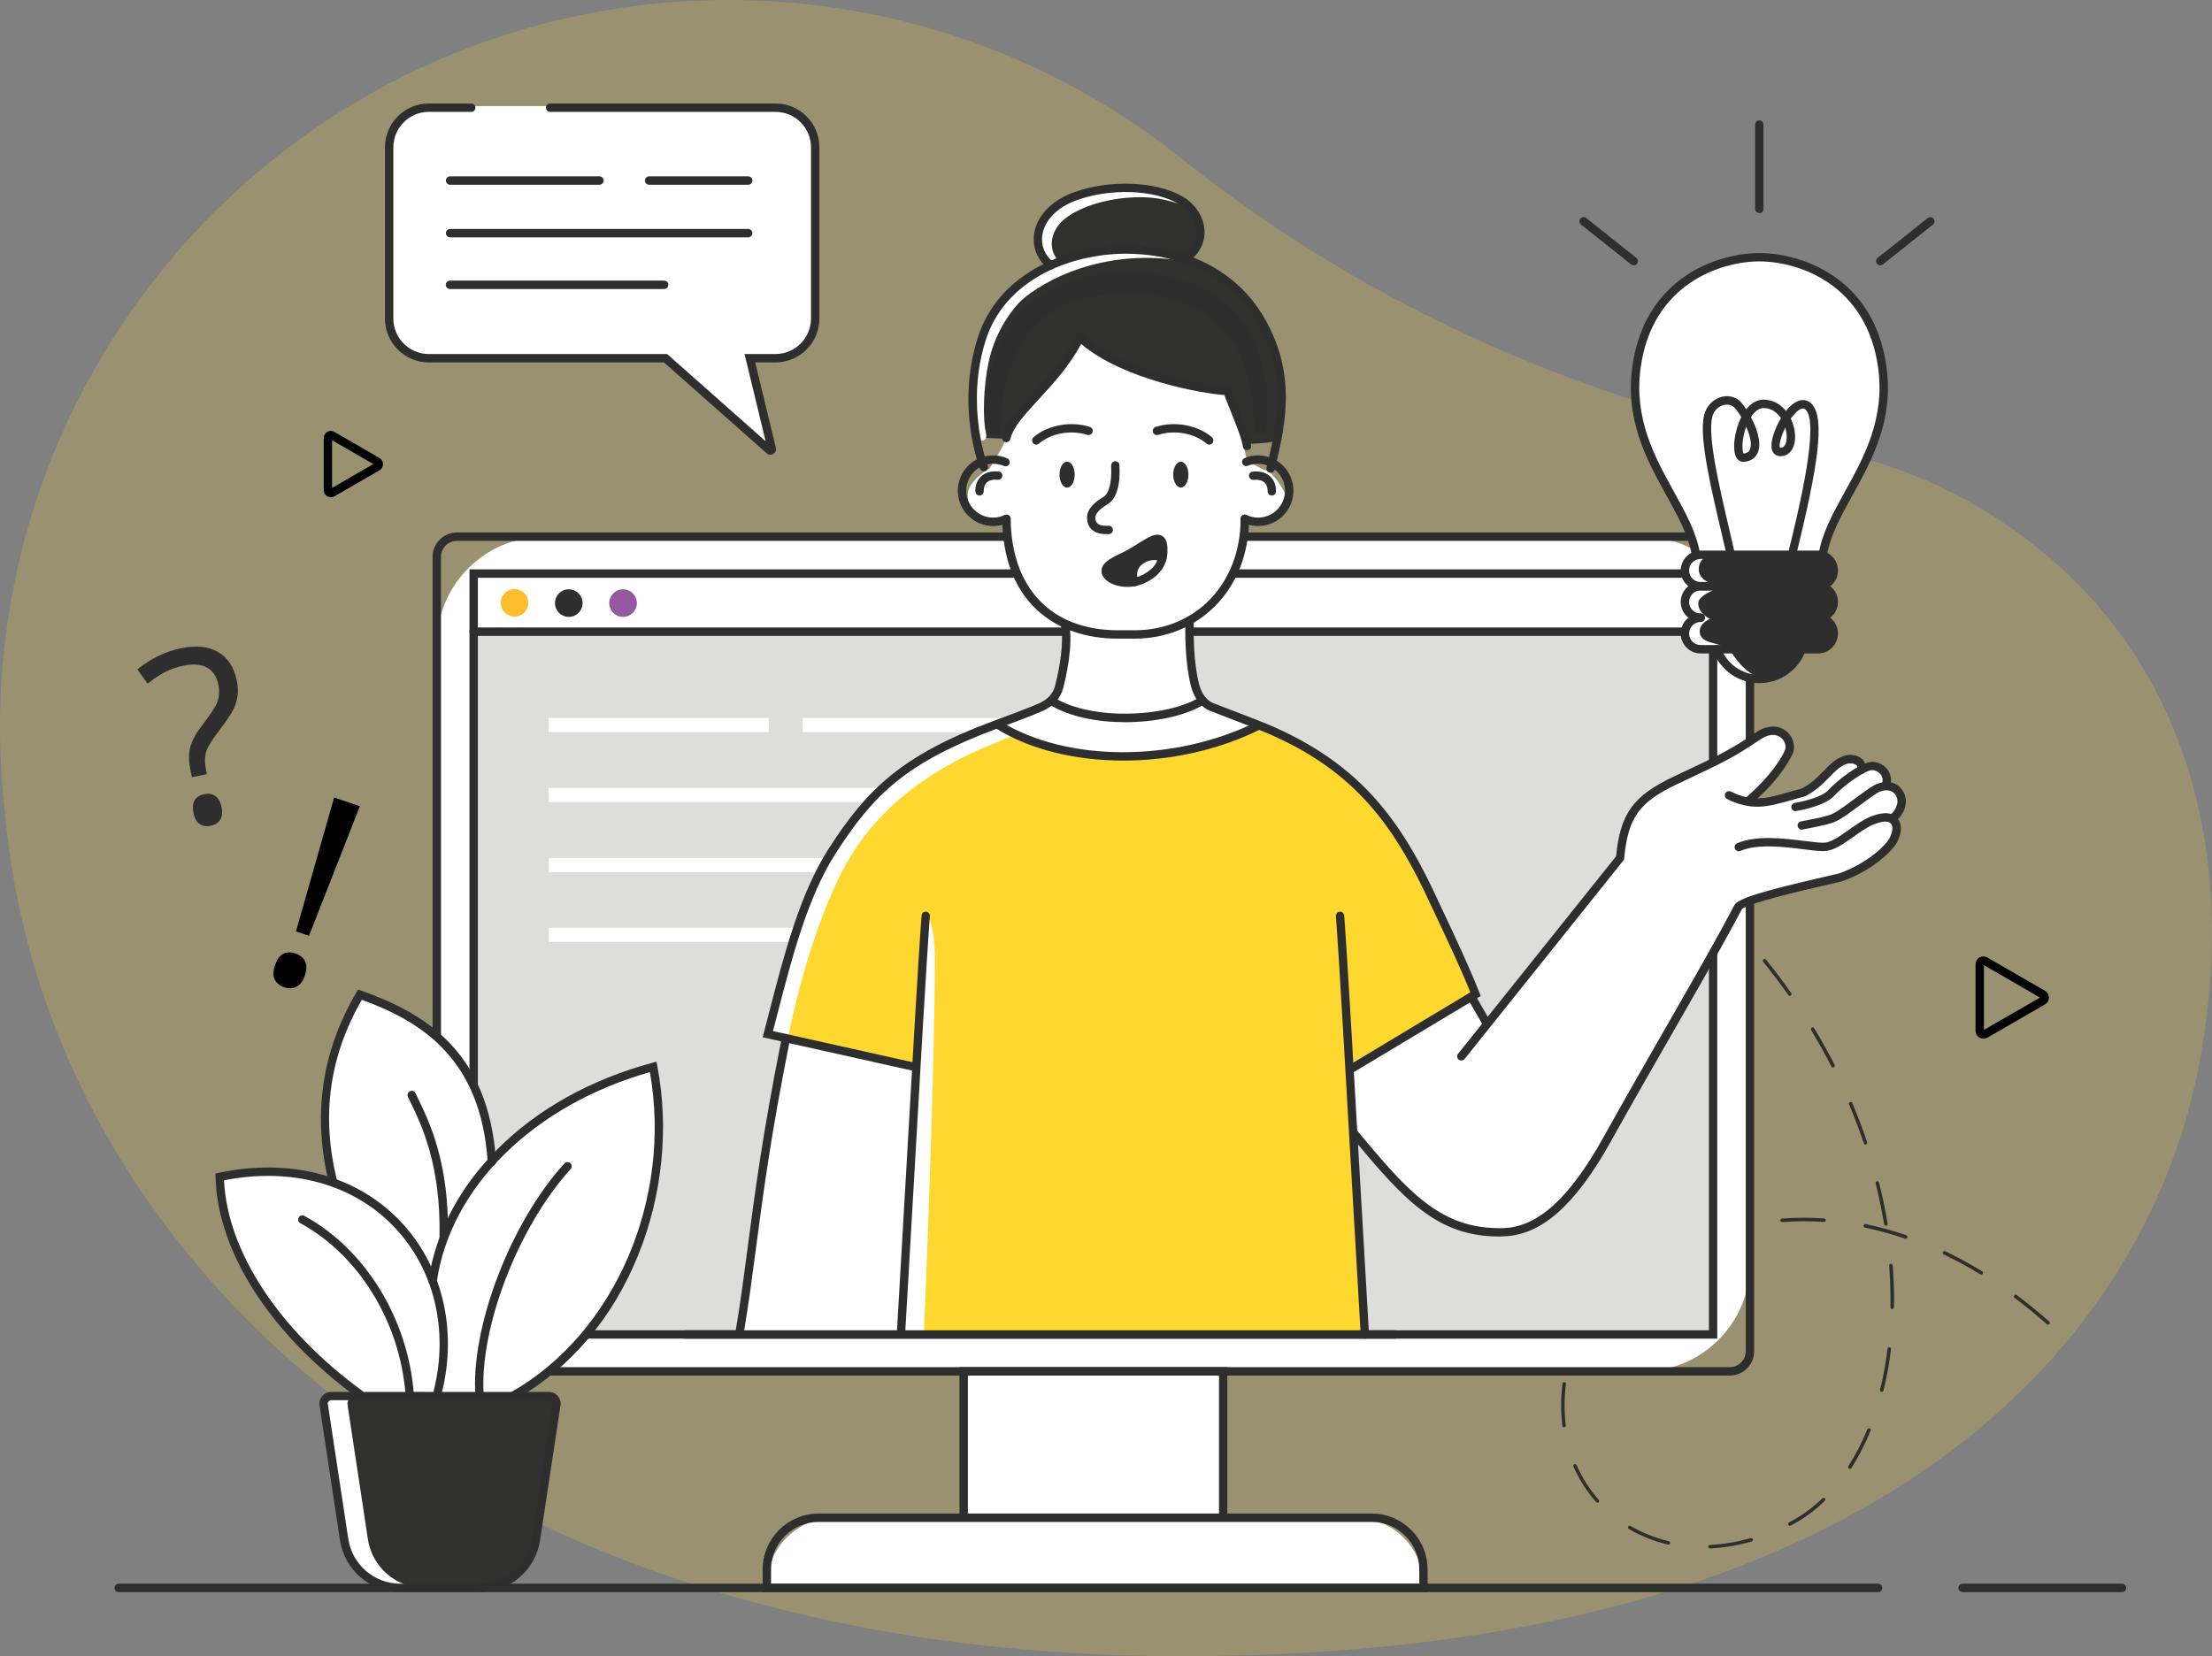 <?xml version="1.0" encoding="utf-8"?>
<!-- Generator: Adobe Illustrator 25.2.0, SVG Export Plug-In . SVG Version: 6.00 Build 0)  -->
<svg version="1.1" id="Layer_1" xmlns="http://www.w3.org/2000/svg" xmlns:xlink="http://www.w3.org/1999/xlink" x="0px" y="0px"
	 viewBox="0 0 253.06 189.51" style="enable-background:new 0 0 253.06 189.51;" xml:space="preserve">
<rect x="0" y="0" width="253.06" height="189.51" fill="#808080" stroke="none"/>
<style type="text/css">
	.st0{opacity:0.2;}
	.st1{fill:#FED82E;}
	.st2{fill:#2E2E2E;}
	.st3{fill:#FFFFFF;}
	.st4{fill:#DDDDDC;}
	.st5{fill:#30302F;}
	.st6{fill:#C0C6D5;}
	.st7{fill:#FCBD2F;}
	.st8{fill:#9559A2;}
	.st9{fill:#010101;}
</style>
<g id="Scene_4_00000109740239645786904550000009141359121306086057_">
	<g class="st0">
		<path class="st1" d="M232.48,62.19c-7.21-5.62-15.37-9.19-23.77-10.79c-26.78-5.11-52.13-16.15-73.42-33.17
			c-0.26-0.21-0.52-0.41-0.78-0.62C98.24-10.67,45.9-4.2,17.62,32.07C3.54,50.11-1.93,72.13,0.59,93.19
			c4.6,50.89,52.87,96.32,134.56,96.32s110.31-37.34,116.27-66.88C256.03,99.83,251.27,76.84,232.48,62.19z"/>
	</g>
	<g>
		<path class="st2" d="M195.63,177.18c-0.11,0-0.2-0.08-0.2-0.19c0-0.11,0.08-0.2,0.19-0.21c1.54-0.07,3.11-0.33,4.66-0.78
			c0.1-0.03,0.22,0.03,0.25,0.14c0.03,0.11-0.03,0.22-0.14,0.25C198.81,176.84,197.21,177.11,195.63,177.18
			C195.63,177.18,195.63,177.18,195.63,177.18z M190.88,176.75c-0.02,0-0.03,0-0.05-0.01c-1.6-0.38-3.1-0.98-4.49-1.79
			c-0.1-0.06-0.13-0.18-0.07-0.27c0.06-0.1,0.18-0.13,0.27-0.07c1.35,0.79,2.82,1.38,4.37,1.74c0.11,0.03,0.17,0.13,0.15,0.24
			C191.05,176.68,190.97,176.75,190.88,176.75z M204.77,174.59c-0.07,0-0.14-0.04-0.18-0.11c-0.05-0.1-0.01-0.22,0.08-0.27
			c0.1-0.05,0.19-0.1,0.29-0.15c1.25-0.68,2.44-1.56,3.53-2.61c0.08-0.08,0.21-0.07,0.28,0c0.08,0.08,0.07,0.21,0,0.28
			c-1.11,1.08-2.33,1.98-3.61,2.67c-0.1,0.05-0.2,0.11-0.29,0.16C204.83,174.58,204.8,174.59,204.77,174.59z M182.76,171.95
			c-0.06,0-0.11-0.02-0.15-0.07c-1.07-1.21-1.94-2.58-2.6-4.07c-0.04-0.1,0-0.22,0.1-0.26c0.1-0.04,0.22,0,0.26,0.1
			c0.64,1.46,1.49,2.79,2.53,3.97c0.07,0.08,0.07,0.21-0.02,0.28C182.86,171.94,182.81,171.95,182.76,171.95z M211.63,168.08
			c-0.04,0-0.07-0.01-0.11-0.03c-0.09-0.06-0.12-0.18-0.06-0.28c0.82-1.28,1.55-2.7,2.17-4.22c0.04-0.1,0.16-0.15,0.26-0.11
			c0.1,0.04,0.15,0.16,0.11,0.26c-0.63,1.55-1.37,2.99-2.2,4.29C211.76,168.04,211.7,168.08,211.63,168.08z M178.94,163.33
			c-0.1,0-0.19-0.07-0.2-0.18c-0.09-0.75-0.14-1.52-0.14-2.3c0-0.83,0.05-1.68,0.16-2.53c0.01-0.11,0.11-0.19,0.22-0.17
			c0.11,0.01,0.19,0.11,0.17,0.22c-0.11,0.83-0.16,1.67-0.16,2.48c0,0.76,0.05,1.51,0.14,2.25c0.01,0.11-0.06,0.21-0.17,0.22
			C178.96,163.33,178.95,163.33,178.94,163.33z M215.29,159.27c-0.02,0-0.03,0-0.05-0.01c-0.11-0.03-0.17-0.14-0.15-0.24
			c0.37-1.5,0.66-3.07,0.85-4.68c0.01-0.11,0.11-0.19,0.22-0.18c0.11,0.01,0.19,0.11,0.18,0.22c-0.2,1.63-0.49,3.22-0.86,4.73
			C215.46,159.21,215.38,159.27,215.29,159.27z M180.2,153.95c-0.03,0-0.06-0.01-0.09-0.02c-0.1-0.05-0.14-0.17-0.1-0.27
			c0.63-1.35,1.53-2.71,2.66-4.03c0.07-0.08,0.2-0.09,0.28-0.02c0.08,0.07,0.09,0.2,0.02,0.28c-1.11,1.3-1.98,2.62-2.6,3.94
			C180.34,153.91,180.27,153.95,180.2,153.95z M234.31,151.58c-0.05,0-0.09-0.02-0.13-0.05c-1.21-1.07-2.46-2.09-3.7-3.02
			c-0.09-0.07-0.11-0.19-0.04-0.28c0.07-0.09,0.19-0.11,0.28-0.04c1.25,0.94,2.5,1.96,3.72,3.04c0.08,0.07,0.09,0.2,0.02,0.28
			C234.42,151.55,234.37,151.58,234.31,151.58z M216.47,149.79C216.47,149.79,216.47,149.79,216.47,149.79c-0.11,0-0.2-0.09-0.2-0.2
			c0-0.27,0.01-0.54,0.01-0.81c0-1.3-0.05-2.63-0.15-3.95c-0.01-0.11,0.07-0.21,0.18-0.22c0.11-0.01,0.21,0.07,0.22,0.18
			c0.1,1.34,0.16,2.68,0.16,3.98c0,0.27,0,0.55-0.01,0.82C216.67,149.7,216.58,149.79,216.47,149.79z M186.28,146.65
			c-0.06,0-0.12-0.03-0.16-0.08c-0.07-0.09-0.06-0.21,0.03-0.28c1.23-0.98,2.57-1.89,3.99-2.7c0.1-0.05,0.22-0.02,0.27,0.08
			c0.05,0.1,0.02,0.22-0.08,0.27c-1.4,0.79-2.73,1.69-3.94,2.66C186.36,146.64,186.32,146.65,186.28,146.65z M226.65,145.85
			c-0.04,0-0.07-0.01-0.1-0.03c-1.38-0.85-2.78-1.61-4.18-2.28c-0.1-0.05-0.14-0.17-0.09-0.27c0.05-0.1,0.17-0.14,0.27-0.09
			c1.41,0.68,2.83,1.45,4.22,2.3c0.09,0.06,0.12,0.18,0.07,0.28C226.78,145.82,226.71,145.85,226.65,145.85z M194.57,141.94
			c-0.08,0-0.16-0.05-0.19-0.13c-0.04-0.1,0.01-0.22,0.12-0.26c1.49-0.57,3.04-1.04,4.61-1.39c0.11-0.02,0.22,0.04,0.24,0.15
			c0.02,0.11-0.04,0.22-0.15,0.24c-1.55,0.35-3.08,0.81-4.55,1.37C194.62,141.93,194.59,141.94,194.57,141.94z M218.02,141.74
			c-0.02,0-0.04,0-0.07-0.01c-1.52-0.52-3.06-0.94-4.59-1.26c-0.11-0.02-0.18-0.13-0.16-0.24c0.02-0.11,0.13-0.18,0.24-0.16
			c1.55,0.32,3.11,0.75,4.64,1.27c0.1,0.04,0.16,0.15,0.12,0.26C218.18,141.69,218.1,141.74,218.02,141.74z M215.75,140.25
			c-0.1,0-0.18-0.07-0.2-0.17c-0.26-1.55-0.58-3.12-0.97-4.67c-0.03-0.11,0.04-0.22,0.15-0.24c0.11-0.03,0.22,0.04,0.24,0.15
			c0.39,1.56,0.72,3.14,0.98,4.7c0.02,0.11-0.06,0.21-0.17,0.23C215.77,140.25,215.76,140.25,215.75,140.25z M203.88,139.85
			c-0.1,0-0.19-0.08-0.2-0.19c-0.01-0.11,0.07-0.21,0.19-0.22c1.59-0.12,3.21-0.13,4.81-0.02c0.11,0.01,0.19,0.1,0.19,0.21
			c-0.01,0.11-0.1,0.2-0.21,0.19c-1.58-0.11-3.18-0.1-4.76,0.02C203.89,139.85,203.89,139.85,203.88,139.85z M213.42,130.97
			c-0.08,0-0.16-0.05-0.19-0.14c-0.5-1.49-1.07-3-1.69-4.46c-0.04-0.1,0-0.22,0.11-0.26c0.1-0.04,0.22,0,0.26,0.11
			c0.62,1.48,1.2,2.99,1.7,4.49c0.04,0.11-0.02,0.22-0.13,0.25C213.46,130.97,213.44,130.97,213.42,130.97z M209.7,122.15
			c-0.07,0-0.14-0.04-0.18-0.11c-0.72-1.4-1.5-2.81-2.32-4.17c-0.06-0.09-0.03-0.22,0.07-0.28c0.09-0.06,0.22-0.03,0.28,0.07
			c0.83,1.37,1.61,2.78,2.34,4.19c0.05,0.1,0.01,0.22-0.09,0.27C209.77,122.14,209.73,122.15,209.7,122.15z M204.76,113.96
			c-0.06,0-0.13-0.03-0.16-0.09c-0.91-1.29-1.88-2.57-2.88-3.81c-0.07-0.09-0.06-0.21,0.03-0.28c0.09-0.07,0.21-0.06,0.28,0.03
			c1.01,1.24,1.98,2.53,2.89,3.83c0.06,0.09,0.04,0.22-0.05,0.28C204.84,113.95,204.8,113.96,204.76,113.96z M198.74,106.53
			c-0.05,0-0.11-0.02-0.15-0.06c-1.07-1.16-2.2-2.3-3.35-3.4c-0.08-0.08-0.08-0.2-0.01-0.28c0.08-0.08,0.2-0.08,0.28-0.01
			c1.16,1.1,2.29,2.25,3.37,3.42c0.08,0.08,0.07,0.21-0.01,0.28C198.83,106.51,198.79,106.53,198.74,106.53z M191.8,99.93
			c-0.05,0-0.09-0.02-0.13-0.05c-1.21-1.01-2.47-2.01-3.75-2.96c-0.09-0.07-0.11-0.19-0.04-0.28c0.07-0.09,0.19-0.11,0.28-0.04
			c1.29,0.96,2.55,1.96,3.77,2.97c0.08,0.07,0.1,0.2,0.02,0.28C191.92,99.91,191.86,99.93,191.8,99.93z M184.12,94.22
			c-0.04,0-0.08-0.01-0.11-0.03c-1.31-0.86-2.68-1.71-4.06-2.51c-0.1-0.06-0.13-0.18-0.07-0.27c0.06-0.1,0.18-0.13,0.27-0.07
			c1.39,0.81,2.76,1.65,4.08,2.52c0.09,0.06,0.12,0.19,0.06,0.28C184.25,94.19,184.19,94.22,184.12,94.22z M175.85,89.41
			c-0.03,0-0.06-0.01-0.09-0.02c-1.4-0.72-2.84-1.42-4.3-2.07c-0.1-0.05-0.15-0.16-0.1-0.27c0.05-0.1,0.16-0.15,0.27-0.1
			c1.46,0.66,2.92,1.36,4.32,2.08c0.1,0.05,0.14,0.17,0.09,0.27C176,89.37,175.93,89.41,175.85,89.41z"/>
	</g>
	<g>
		<path class="st3" d="M187.91,156.92H62.27c-6.79,0-12.29-5.5-12.29-12.29V73.71c0-6.79,5.5-12.29,12.29-12.29h125.64
			c6.79,0,12.29,5.5,12.29,12.29v70.92C200.2,151.41,194.7,156.92,187.91,156.92z"/>
	</g>
	<g>
		
			<rect x="81.55" y="38.27" transform="matrix(-1.836970e-16 1 -1 -1.836970e-16 234.256 -15.924)" class="st4" width="87.07" height="141.79"/>
	</g>
	<g>
		<rect x="54.19" y="65.63" class="st3" width="143.22" height="6.97"/>
	</g>
	<g>
		<path class="st2" d="M197.9,157.4H52.27c-1.53,0-2.78-1.25-2.78-2.78V63.71c0-1.53,1.25-2.78,2.78-2.78H197.9
			c1.53,0,2.78,1.25,2.78,2.78v90.91C200.68,156.15,199.44,157.4,197.9,157.4z M52.27,61.89c-1,0-1.82,0.82-1.82,1.82v90.91
			c0,1,0.82,1.82,1.82,1.82H197.9c1,0,1.82-0.82,1.82-1.82V63.71c0-1-0.82-1.82-1.82-1.82H52.27z"/>
	</g>
	<g>
		<g>
			<rect x="62.75" y="82.16" class="st3" width="25.2" height="1.62"/>
		</g>
		<g>
			<rect x="91.83" y="82.16" class="st3" width="27.26" height="1.62"/>
		</g>
	</g>
	<g>
		<path class="st2" d="M196.47,153.18H53.71V65.15h142.75V153.18z M54.67,152.22h140.84V66.11H54.67V152.22z"/>
	</g>
	<g>
		<rect x="62.75" y="90.17" class="st3" width="56.34" height="1.62"/>
	</g>
	<g>
		<rect x="62.75" y="98.17" class="st3" width="56.34" height="1.62"/>
	</g>
	<g>
		<rect x="62.75" y="106.16" class="st3" width="56.34" height="1.62"/>
	</g>
	<g>
		<rect x="110.25" y="156.92" class="st3" width="29.68" height="20.97"/>
	</g>
	<g>
		<path class="st2" d="M140.41,178.36h-30.64v-21.92h30.64V178.36z M110.73,177.41h28.73V157.4h-28.73V177.41z"/>
	</g>
	<g>
		<path class="st3" d="M155.09,173.67H95.48c-4.28,0-7.75,3.47-7.75,7.75v0.28h75.11v-0.28
			C162.84,177.14,159.37,173.67,155.09,173.67z"/>
	</g>
	<g>
		<path class="st2" d="M163.32,182.18H87.25v-2.59c0-3.53,2.87-6.4,6.4-6.4h63.27c3.53,0,6.4,2.87,6.4,6.4V182.18z M88.21,181.22
			h74.16v-1.63c0-3-2.44-5.44-5.44-5.44H93.65c-3,0-5.44,2.44-5.44,5.44V181.22z"/>
	</g>
	<g>
		<path class="st3" d="M58.78,159.67c12.93-7.38,18.62-23.68,15.95-37.6c-14.51,3.93-24.23,14.02-26.18,28.27v9.04l8.63,0.36
			L58.78,159.67z"/>
	</g>
	<g>
		<path class="st3" d="M50.08,159.23c3.65-14.62-5.87-27.23-25.06-24.5c1.03,11.07,7.74,18.65,16.14,24.79L50.08,159.23z"/>
	</g>
	<g>
		<path class="st3" d="M39.59,140c-4.32-11.99-1.2-20.7,1.58-26.19c14.41,5.13,14.66,12.53,15.5,25.69l-7.46,8.07L39.59,140z"/>
	</g>
	<g>
		<path class="st3" d="M168.71,114.26l-1.77,0.61l-12.53,7.58l0.71,7.46c0,0,4.84,5.56,6.81,7.37c1.97,1.81,3.78,3.25,6.9,3.48
			c3.13,0.23,4.61,0.35,6.05-0.41c1.43-0.76,3.9-2.68,4.8-3.78s3.81-5.9,3.81-5.9l13.39-23.25l2.15-3.81c0,0,5.26-1.95,7.48-2.28
			c2.22-0.32,5.63-1.8,7.04-2.39c1.41-0.6,1.9-1.01,2.58-2.15c0.68-1.13,0.98-1.84,0.86-2.22c-0.13-0.38-0.16-1.2-0.16-1.2
			s0.66-1.34,0.7-2.07c0.04-0.73-0.67-1.35-0.93-1.46c-0.26-0.11-0.58-0.51-0.58-0.51s-0.56-1.66-1.61-1.69
			c-1.05-0.04-1.49-0.13-1.49-0.13s-0.84-0.75-1.75-0.45c-0.91,0.31-2.11,1.43-2.67,1.96c-0.56,0.52-2.06,1.58-2.06,1.58
			s-3.16,1.22-4.44,1.16c-1.28-0.06-1.58-0.44-1.58-0.44s3.68-3.47,3.83-4.1c0.15-0.64,0.76-1.56,0.28-2.39
			c-0.48-0.83-0.15-1.4-1.53-1.22c-1.38,0.19-2.77,1.25-3.66,1.79c-0.88,0.53-6.1,3.12-7.46,3.8c-1.37,0.68-3.68,2.05-4.3,2.82
			c-0.62,0.76-1.75,3.06-1.92,4.04c-0.17,0.98-0.3,2.11-0.3,2.11l-14.97,18.87l-0.5-0.34L168.71,114.26z"/>
	</g>
	<g>
		<path class="st5" d="M112.16,50.08c0.02-0.11-0.86-1.78-0.86-3.48c-0.01-1.7-0.25-3.28,0.38-6.2c0.63-2.93,2.34-5.29,3.7-6.72
			c1.35-1.43,3.1-2.83,4.56-3.55c-1.32-1.61-1.55-4.24-0.34-5.62c1.2-1.38,3.9-2.68,7.37-3c3.47-0.32,5.34,0.31,7.98,1.34
			c2.64,1.03,2.65,3.04,2.38,4.08c-0.28,1.04-1.12,2.58-1.12,2.58s3.87,1.93,5.89,4.26c2.02,2.33,4,6.26,4.35,8.04
			c0.34,1.78,0.54,7.45-0.54,8.6C144.8,51.55,112.16,50.08,112.16,50.08z"/>
	</g>
	<g>
		<path class="st3" d="M90.16,119.09l14.33,3.36l-1.74,30.15l-17.95-0.36c0,0,4.07-27.99,4.07-28.03
			C88.88,124.17,90.16,119.09,90.16,119.09z"/>
	</g>
	<g>
		<path class="st3" d="M112.79,49.51c-0.37-1.54-0.31-5.19,0.32-8.11c0.63-2.93,2.13-5.34,3.48-6.77c1.35-1.43,8.39-6.51,18.92-4.76
			c-4.88-2.15-11.21-0.83-14.48-0.09c-1.05-1.23-0.84-2.82,0.05-4c1.12-1.48,4.16-2.8,7.63-3.13c3.13-0.29,4.96,0.2,7.22,1.05
			c-0.28-0.19-0.61-0.36-1-0.51c-2.64-1.03-4.51-1.66-7.98-1.34c-3.47,0.32-6.17,1.63-7.37,3c-1.2,1.38-0.98,4.02,0.34,5.62
			c-1.46,0.72-3.21,2.12-4.56,3.55c-1.35,1.43-3.06,3.79-3.7,6.72c-0.63,2.93-0.38,4.5-0.38,6.2c0.01,1.7,0.89,3.38,0.86,3.48
			C112.16,50.43,113.04,50.55,112.79,49.51z"/>
	</g>
	<g>
		<path class="st1" d="M120.64,80.4c0,0-1,0.3-2.3,0.82c-1.31,0.52-6.45,2.58-8.67,3.54c-2.22,0.95-6.28,3.18-7.96,4.75
			c-1.67,1.57-6.15,7.62-7.5,9.55c-1.35,1.93-3.81,9.74-3.81,9.74l-2.56,9.53l16.84,3.55l-1.36,30.63l52.21,0.19l0.43-0.47
			l-1.38-30.62l14.13-7.8c0,0-5.63-13.05-7.16-15.58c-1.53-2.52-6.07-9.09-11.15-11.9c-5.08-2.81-12.35-5.54-12.35-5.54l-0.91-0.4
			c0,0-4.31,1.78-7.04,1.95c-2.72,0.17-4.04-0.4-5.56-0.6C123.03,81.55,120.64,80.4,120.64,80.4z"/>
	</g>
	<g>
		<g>
			<path class="st3" d="M96.09,100.22c2.08-4.19,6.04-9.94,15.72-14.34c2.2-1,10.1-4.12,10.82-4.42c-1.32-0.41-2.68-1.06-2.68-1.06
				s-1,0.3-2.3,0.82c-1.31,0.52-6.45,2.58-8.67,3.54c-2.22,0.95-6.28,3.18-7.96,4.75c-1.67,1.57-5.36,7.44-6.71,9.37
				c-1.35,1.93-4.01,10.29-4.01,10.29l-2,9.41l1.82,0.38C90.12,118.96,92.03,108.4,96.09,100.22z"/>
		</g>
	</g>
	<g>
		<path class="st2" d="M195.99,72.76H54.19c-0.26,0-0.48-0.21-0.48-0.48c0-0.26,0.21-0.48,0.48-0.48h141.79
			c0.26,0,0.48,0.21,0.48,0.48C196.47,72.55,196.25,72.76,195.99,72.76z"/>
	</g>
	<g>
		<path class="st2" d="M200.7,63.44h-5.41c0,0-1.41,0-1.97,0.53c-0.56,0.53-0.55,1.79-0.28,2.26c0.27,0.47,0.57,1.02,0.57,1.02
			s-0.67,1.06-0.75,1.96c-0.07,0.9,0.73,1.62,0.73,1.62s-0.52,0.99-0.66,1.95c-0.14,0.96-0.03,1.42,1.26,1.46
			c1.29,0.04,2.36,0.34,2.36,0.34s1.59,2.79,3.67,3c2.08,0.21,2.82-0.08,3.47-0.49c0.64-0.4,1.4-0.79,1.88-1.71
			c0.48-0.92,0.77-1.24,0.77-1.24s1.09,0.04,2.19-0.2c1.1-0.24,1.42-1.4,1.21-1.9c-0.21-0.5,0.01-1.06-0.84-1.5
			c0.75-1.23,0.53-2.36,0.36-2.62c-0.17-0.26-0.57-0.85-0.57-0.85s1.08-0.87,0.85-1.8s-0.1-1.87-2.08-1.83
			C205.47,63.47,200.7,63.44,200.7,63.44z"/>
	</g>
	<g>
		<path class="st3" d="M106.27,105.04l-2.95,47.48l2.37,0.19c0,0,1.26-29.38,1.26-43.13C106.94,106.26,106.27,105.04,106.27,105.04z
			"/>
	</g>
	<g>
		<g>
			<path class="st3" d="M201.72,77.58c-2.08-0.21-3.67-3-3.67-3s-0.59-0.64-2.09-1c-1.26-0.3-1.51-0.8-1.51-1.35
				c0.01-0.97,1.19-1.41,1.19-1.41s-1.41-0.59-1.35-1.86c0.04-0.91,2.46-1.72,2.46-1.72s-1.8-0.6-2.25-1.43
				c-0.26-0.48-0.24-1.33,0.32-1.85c0.56-0.53,1.97-0.53,1.97-0.53h-1.61c0,0-1.41,0-1.97,0.53c-0.56,0.53-0.55,1.79-0.28,2.26
				c0.27,0.47,0.57,1.02,0.57,1.02s-0.67,1.06-0.75,1.96c-0.07,0.9,0.73,1.62,0.73,1.62s-0.52,0.99-0.66,1.95
				c-0.14,0.96-0.03,1.42,1.26,1.46c1.29,0.04,2.36,0.34,2.36,0.34s1.59,2.79,3.67,3c0.84,0.08,1.46,0.08,1.95,0.03
				C201.96,77.61,201.84,77.6,201.72,77.58z"/>
		</g>
	</g>
	<g>
		<path class="st2" d="M214.87,182.18H13.58c-0.26,0-0.48-0.21-0.48-0.48c0-0.26,0.21-0.48,0.48-0.48h201.28
			c0.26,0,0.48,0.21,0.48,0.48C215.34,181.96,215.13,182.18,214.87,182.18z"/>
	</g>
	<g>
		<g>
			<path class="st2" d="M21.96,88.94l-0.15-0.72c-0.22-1.04-0.24-1.93-0.06-2.67c0.18-0.74,0.62-1.57,1.34-2.5
				c0.99-1.28,1.59-2.2,1.8-2.79c0.21-0.58,0.23-1.24,0.08-1.96c-0.19-0.91-0.63-1.55-1.31-1.92c-0.68-0.37-1.57-0.44-2.67-0.21
				c-0.7,0.15-1.37,0.37-2,0.68c-0.63,0.3-1.33,0.76-2.1,1.38l-1.17-1.63c1.5-1.23,3.16-2.04,4.99-2.42c1.7-0.36,3.1-0.22,4.22,0.42
				c1.12,0.64,1.83,1.72,2.15,3.23c0.14,0.65,0.17,1.24,0.1,1.77c-0.07,0.53-0.23,1.05-0.47,1.56c-0.25,0.51-0.83,1.37-1.74,2.58
				c-0.74,0.95-1.2,1.71-1.38,2.28c-0.18,0.57-0.19,1.27-0.01,2.12l0.09,0.44L21.96,88.94z M22.14,93.03
				c-0.25-1.21,0.15-1.92,1.22-2.15c0.52-0.11,0.94-0.04,1.29,0.22c0.34,0.25,0.58,0.67,0.7,1.26c0.12,0.57,0.07,1.04-0.15,1.41
				c-0.22,0.38-0.58,0.62-1.09,0.72c-0.46,0.1-0.87,0.04-1.23-0.18C22.52,94.1,22.27,93.67,22.14,93.03z"/>
		</g>
	</g>
	<g>
		<path class="st2" d="M201.03,92.31c-1.04,0-2.14-0.24-3.43-0.87c-0.24-0.12-0.34-0.4-0.22-0.64c0.12-0.24,0.4-0.34,0.64-0.22
			c2.53,1.24,4.15,0.77,6.61,0.06c0.48-0.14,0.97-0.28,1.52-0.42c1.1-0.58,1.8-1.31,2.48-2c0.68-0.7,1.33-1.37,2.25-1.7
			c0.66-0.24,1.6-0.21,2.21,0.39c0.28,0.27,0.41,0.77,0.33,1.25c-0.04,0.26-0.29,0.44-0.55,0.39c-0.26-0.04-0.44-0.29-0.39-0.55
			c0.04-0.21-0.03-0.37-0.05-0.4c-0.29-0.28-0.85-0.3-1.22-0.17c-0.72,0.26-1.26,0.82-1.89,1.46c-0.71,0.73-1.51,1.55-2.77,2.21
			l-0.05,0.03l-0.05,0.01c-0.55,0.14-1.06,0.29-1.55,0.43C203.49,91.96,202.29,92.31,201.03,92.31z"/>
	</g>
	<g>
		<path class="st2" d="M206.13,94.94c-0.22,0-0.42-0.16-0.47-0.39c-0.05-0.26,0.12-0.51,0.38-0.56l0.51-0.1
			c1.21-0.23,2.58-0.5,3.15-0.79c0.63-0.32,1.61-1.05,2.56-1.75c1-0.74,1.86-1.38,2.38-1.61c0.98-0.44,2.36-0.39,3.06,0.77
			c0.74,1.21,0.16,2.59-0.69,3.35c-0.2,0.18-0.5,0.16-0.68-0.04c-0.18-0.2-0.16-0.5,0.04-0.68c0.47-0.42,1-1.34,0.51-2.14
			c-0.46-0.76-1.38-0.61-1.85-0.4c-0.43,0.19-1.33,0.86-2.21,1.51c-0.98,0.73-1.99,1.48-2.69,1.83c-0.69,0.35-2.01,0.61-3.41,0.88
			l-0.51,0.1C206.19,94.94,206.16,94.94,206.13,94.94z"/>
	</g>
	<g>
		<path class="st2" d="M205.41,92.82c-0.23,0-0.44-0.17-0.47-0.4c-0.04-0.26,0.14-0.51,0.4-0.55c0.81-0.13,3.07-0.63,3.81-1.45
			c0.91-1.01,3.87-3.39,5.19-3.24c0.71,0.08,1.32,0.44,1.68,1c0.33,0.52,0.41,1.17,0.21,1.77c-0.08,0.25-0.36,0.39-0.61,0.3
			c-0.25-0.08-0.38-0.36-0.3-0.61c0.11-0.33,0.07-0.67-0.11-0.95c-0.2-0.31-0.56-0.52-0.98-0.57c-0.71-0.08-3.29,1.73-4.38,2.93
			c-1.1,1.21-4.04,1.7-4.37,1.75C205.46,92.82,205.43,92.82,205.41,92.82z"/>
	</g>
	<g>
		<g>
			<path class="st3" d="M86.28,12.32h2.45c2.51,0,4.54,2.03,4.54,4.54v19.59c0,2.51-2.03,4.54-4.54,4.54h-2.94l2.62,10.87
				L76.14,40.99H49.06c-2.51,0-4.54-2.03-4.54-4.54V16.86c0-2.51,2.03-4.54,4.54-4.54h28.2H86.28z"/>
		</g>
		<g>
			<path class="st6" d="M86.28,12.32h2.45c2.51,0,4.54,2.03,4.54,4.54v19.59c0,2.51-2.03,4.54-4.54,4.54h-2.94l2.62,10.87
				L76.14,40.99H49.06c-2.51,0-4.54-2.03-4.54-4.54V16.86c0-2.51,2.03-4.54,4.54-4.54h28.2H86.28z"/>
		</g>
		<g>
			<path class="st3" d="M86.28,12.32h2.45c2.51,0,4.54,2.03,4.54,4.54v19.59c0,2.51-2.03,4.54-4.54,4.54h-2.94l2.5,10.36
				c0.04,0.15-0.15,0.27-0.27,0.16L76.14,40.99H49.06c-2.51,0-4.54-2.03-4.54-4.54V16.86c0-2.51,2.03-4.54,4.54-4.54h28.2H86.28z"/>
		</g>
		<g>
			<g>
				<path class="st3" d="M47.02,38.44V18.85c0-2.51,2.03-4.54,4.54-4.54H54h9.02h28.2c0.36,0,0.7,0.05,1.03,0.13
					c-0.78-1.37-2.24-2.3-3.92-2.3h-28.2h-9.02h-2.45c-2.51,0-4.14,2.09-4.14,4.59l-0.4,19.54c0,2.15,1.5,3.94,3.51,4.41
					C47.26,40.02,47.02,39.26,47.02,38.44z"/>
			</g>
		</g>
		<g>
			<path class="st2" d="M88.13,52.03c-0.15,0-0.3-0.05-0.42-0.16l-11.75-10.4h-26.9c-2.77,0-5.02-2.25-5.02-5.02V16.86
				c0-2.77,2.25-5.02,5.02-5.02h4.85c0.26,0,0.48,0.21,0.48,0.48c0,0.26-0.21,0.48-0.48,0.48h-4.85c-2.24,0-4.06,1.82-4.06,4.06
				v19.59c0,2.24,1.82,4.06,4.06,4.06h27.26l11.27,9.98l-2.41-9.98h3.54c2.24,0,4.06-1.82,4.06-4.06V16.86
				c0-2.24-1.82-4.06-4.06-4.06H62.93c-0.26,0-0.48-0.21-0.48-0.48c0-0.26,0.21-0.48,0.48-0.48h25.79c2.77,0,5.02,2.25,5.02,5.02
				v19.59c0,2.77-2.25,5.02-5.02,5.02H86.4l2.36,9.77c0.07,0.27-0.05,0.56-0.29,0.7C88.36,52,88.24,52.03,88.13,52.03z"/>
		</g>
		<g>
			<path class="st2" d="M85.6,21.14H74.26c-0.26,0-0.48-0.21-0.48-0.48c0-0.26,0.21-0.48,0.48-0.48H85.6c0.26,0,0.48,0.21,0.48,0.48
				C86.08,20.92,85.86,21.14,85.6,21.14z"/>
		</g>
		<g>
			<path class="st2" d="M68.57,21.14H51.49c-0.26,0-0.48-0.21-0.48-0.48c0-0.26,0.21-0.48,0.48-0.48h17.09
				c0.26,0,0.48,0.21,0.48,0.48C69.05,20.92,68.84,21.14,68.57,21.14z"/>
		</g>
		<g>
			<path class="st2" d="M75.98,33.07h-24.5c-0.26,0-0.48-0.21-0.48-0.48c0-0.26,0.21-0.48,0.48-0.48h24.5
				c0.26,0,0.48,0.21,0.48,0.48C76.46,32.86,76.25,33.07,75.98,33.07z"/>
		</g>
		<g>
			<path class="st2" d="M85.6,27.16H51.49c-0.26,0-0.48-0.21-0.48-0.48c0-0.26,0.21-0.48,0.48-0.48H85.6c0.26,0,0.48,0.21,0.48,0.48
				C86.08,26.95,85.86,27.16,85.6,27.16z"/>
		</g>
	</g>
	<g>
		<path class="st3" d="M121.7,71.19c0,0-0.09,7.33-1.51,9.14c-1.42,1.81-5.29,2.26-5.29,2.26l-0.26,0.54c0,0,4.67,3.02,8.65,3.1
			c3.98,0.08,8.47,0.32,11.19-0.28c2.72-0.59,7.45-1.93,7.57-1.93s1.21-1.34,1.21-1.34s-5.56-2.46-5.99-2.74
			c-0.43-0.28-0.86-5.65-0.86-5.65l-0.39-3.4c0,0,3.43-1.64,5.51-7.19c0.61-1.63,1.09-4.5,1.09-4.5s2.32,1.23,3.21,0
			c0.9-1.23,1.88-1.39,1.19-2.74c-0.69-1.35-1.64-2.48-2.08-2.58c-0.44-0.1-2.28-1.16-2.28-1.16s-0.97-4.49-2.41-8.29
			c-3.66,0-13.73-2.77-16.7-5.85c-1.47,4.47-6.32,6.61-7.44,9.45c-1.12,2.84-2.87,5.54-2.87,5.54s-2.48,1.4-2.52,3.01
			c-0.04,1.61,0.28,2.2,1.7,2.9c1.42,0.7,2.51,0.01,2.51,0.01s1.35,6.17,2.26,7.51c0.91,1.34,2.58,2.54,2.83,2.78
			C120.25,70.02,121.7,71.19,121.7,71.19z"/>
	</g>
	<g>
		<path class="st2" d="M171.52,141.49c-7.13,0-10.96-4.22-17.02-11.57c-0.17-0.2-0.14-0.51,0.06-0.67c0.2-0.17,0.51-0.14,0.67,0.07
			c6,7.27,9.73,11.38,16.71,11.21c3.95-0.1,7.59-3.38,11.47-10.34c2.67-4.8,5.17-9.14,7.37-12.98c2.95-5.14,5.5-9.57,7.63-13.63
			c0.4-0.75,3.04-1.58,10.49-3.29c0.65-0.15,1.18-0.27,1.5-0.35c3.47-1.24,5.47-3.41,5.77-4.03c0.57-1.16,0.24-1.55,0.14-1.68
			c-0.34-0.4-1.23-0.18-1.92,0.09c-0.69,0.26-1.51,0.84-2.29,1.39c-1.14,0.81-2.22,1.57-3.21,1.66c-0.57,0.06-1.44-0.05-2.55-0.19
			c-2.23-0.28-5.27-0.66-7.23,0.19c-0.24,0.11-0.52-0.01-0.63-0.25c-0.1-0.24,0.01-0.52,0.25-0.63c2.2-0.95,5.4-0.55,7.73-0.26
			c1.01,0.13,1.88,0.23,2.34,0.19c0.74-0.07,1.76-0.79,2.75-1.49c0.84-0.59,1.7-1.2,2.51-1.51c0.53-0.2,2.16-0.82,3,0.2
			c0.55,0.67,0.55,1.56-0.01,2.71c-0.42,0.86-2.6,3.19-6.33,4.52l-0.05,0.01c-0.33,0.08-0.87,0.2-1.54,0.36
			c-2.28,0.52-9.2,2.11-9.86,2.82c-2.14,4.06-4.69,8.5-7.64,13.64c-2.2,3.83-4.69,8.17-7.36,12.96
			c-4.06,7.28-7.96,10.72-12.28,10.83C171.82,141.48,171.67,141.49,171.52,141.49z M199.25,104.06L199.25,104.06L199.25,104.06z"/>
	</g>
	<g>
		<path class="st2" d="M167.18,121.35c-0.1,0-0.21-0.03-0.3-0.1c-0.21-0.17-0.24-0.47-0.07-0.67l18.07-22.59
			c0.5-4.94,1.95-6.92,6.62-9.14c0.51-0.24,0.98-0.46,1.42-0.67c3.41-1.61,5.12-2.41,7.9-4.33c1.3-0.9,2.65-0.94,3.6-0.13
			c0.78,0.67,1.04,1.78,0.61,2.64c-1.34,2.72-3.84,4.91-4.66,5.63c-0.2,0.17-0.5,0.15-0.68-0.05c-0.17-0.2-0.15-0.5,0.05-0.68
			c0.79-0.69,3.18-2.78,4.43-5.33c0.23-0.47,0.07-1.1-0.38-1.49c-0.61-0.52-1.49-0.46-2.43,0.19c-2.85,1.96-4.59,2.78-8.04,4.41
			c-0.44,0.21-0.92,0.43-1.42,0.67c-4.39,2.08-5.64,3.83-6.09,8.51l-0.01,0.14l-18.24,22.81
			C167.46,121.29,167.32,121.35,167.18,121.35z"/>
	</g>
	<g>
		<path class="st2" d="M156.15,153.18c-0.25,0-0.46-0.2-0.48-0.45c-0.26-4.36-0.63-10.7-1.01-17.42
			c-0.69-12.08-1.47-25.76-1.83-30.48c-0.02-0.26,0.18-0.49,0.44-0.51c0.26-0.02,0.49,0.18,0.51,0.44
			c0.36,4.73,1.14,18.42,1.83,30.5c0.38,6.72,0.75,13.06,1.01,17.42c0.02,0.26-0.19,0.49-0.45,0.51
			C156.17,153.18,156.16,153.18,156.15,153.18z"/>
	</g>
	<g>
		<path class="st2" d="M103.08,153.08c-0.01,0-0.02,0-0.03,0c-0.26-0.02-0.46-0.24-0.45-0.51c0.26-4.35,0.62-10.65,1-17.31
			c0.69-12.08,1.47-25.77,1.83-30.5c0.02-0.26,0.25-0.46,0.51-0.44c0.26,0.02,0.46,0.25,0.44,0.51c-0.36,4.72-1.14,18.41-1.83,30.48
			c-0.38,6.67-0.74,12.96-1,17.32C103.54,152.88,103.33,153.08,103.08,153.08z"/>
	</g>
	<g>
		<path class="st2" d="M131.09,66.28c1.39-0.75,1.98-1.76,2.02-2.98c0.03-0.93-0.11-1.38-0.55-1.48c-0.55-0.12-1.55,0.64-3.16,1.59
			c-1.17,0.69-3.05,1.24-2.86,2.22C126.71,66.47,128.88,67.48,131.09,66.28z"/>
	</g>
	<g>
		<path class="st3" d="M132.98,63.84c-1.21-0.51-3.65,0.45-3.13,2.55C131.46,66.08,132.86,64.57,132.98,63.84z"/>
	</g>
	<g>
		<path class="st2" d="M129.78,73.08h-1.86c-3.79,0-7.01-1.15-9.32-3.32c-2.56-2.41-3.89-5.9-3.94-10.38c0-0.26,0.21-0.48,0.47-0.48
			c0,0,0,0,0.01,0c0.26,0,0.48,0.21,0.48,0.47c0.1,7.99,4.69,12.75,12.3,12.75h1.86c7.04,0,12.15-5.36,12.15-12.75
			c0-0.26,0.21-0.48,0.48-0.48c0.26,0,0.48,0.21,0.48,0.48c0,3.89-1.35,7.4-3.81,9.91C136.68,71.73,133.38,73.08,129.78,73.08z"/>
	</g>
	<g>
		<path class="st2" d="M113.62,60.19c-2.23,0-4.04-1.81-4.04-4.04c0-2.23,1.81-4.04,4.04-4.04c0.56,0,1.1,0.11,1.61,0.33
			c0.24,0.11,0.35,0.39,0.25,0.63c-0.11,0.24-0.39,0.35-0.63,0.25c-0.39-0.17-0.8-0.25-1.23-0.25c-1.7,0-3.08,1.38-3.08,3.08
			c0,1.7,1.38,3.08,3.08,3.08c0.46,0,0.91-0.1,1.32-0.3c0.24-0.11,0.52-0.01,0.64,0.23c0.11,0.24,0.01,0.52-0.23,0.64
			C114.81,60.06,114.22,60.19,113.62,60.19z"/>
	</g>
	<g>
		<path class="st2" d="M112.06,56.7c-0.26,0-0.48-0.21-0.48-0.47c-0.01-0.72,0.22-1.32,0.67-1.73c0.33-0.3,0.95-0.65,1.99-0.55
			c0.26,0.03,0.46,0.26,0.43,0.52c-0.03,0.26-0.26,0.46-0.52,0.43c-0.55-0.05-0.98,0.05-1.25,0.3c-0.3,0.28-0.36,0.71-0.36,1.01
			C112.54,56.48,112.33,56.7,112.06,56.7C112.06,56.7,112.06,56.7,112.06,56.7z"/>
	</g>
	<g>
		<path class="st2" d="M143.94,60.19c-0.61,0-1.19-0.13-1.74-0.39c-0.24-0.11-0.34-0.4-0.23-0.64c0.11-0.24,0.4-0.34,0.64-0.23
			c0.41,0.2,0.86,0.3,1.32,0.3c1.7,0,3.08-1.38,3.08-3.08c0-1.7-1.38-3.08-3.08-3.08c-0.45,0-0.8,0.07-1.17,0.23
			c-0.24,0.1-0.52-0.01-0.63-0.25c-0.11-0.24,0.01-0.52,0.25-0.63c0.49-0.21,0.97-0.31,1.55-0.31c2.23,0,4.04,1.81,4.04,4.04
			C147.98,58.38,146.17,60.19,143.94,60.19z"/>
	</g>
	<g>
		<path class="st2" d="M145.5,56.7C145.5,56.7,145.5,56.7,145.5,56.7c-0.27,0-0.48-0.22-0.48-0.48c0-0.31-0.06-0.73-0.36-1.01
			c-0.27-0.25-0.7-0.35-1.25-0.3c-0.26,0.02-0.5-0.17-0.52-0.43c-0.03-0.26,0.17-0.5,0.43-0.52c1.04-0.1,1.66,0.24,1.99,0.55
			c0.45,0.41,0.68,1.01,0.67,1.73C145.98,56.49,145.76,56.7,145.5,56.7z"/>
	</g>
	<g>
		<path class="st2" d="M122.95,54.31c0,0.82-0.39,1.48-0.87,1.48c-0.48,0-0.87-0.66-0.87-1.48s0.39-1.48,0.87-1.48
			C122.56,52.83,122.95,53.49,122.95,54.31z"/>
	</g>
	<g>
		<path class="st2" d="M118.55,50.88c-0.13,0-0.27-0.06-0.36-0.17c-0.17-0.2-0.15-0.5,0.05-0.68c1.62-1.4,4.27-1.88,6.44-1.18
			c0.25,0.08,0.39,0.35,0.31,0.6c-0.08,0.25-0.35,0.39-0.6,0.31c-1.87-0.6-4.14-0.19-5.53,1C118.77,50.84,118.66,50.88,118.55,50.88
			z"/>
	</g>
	<g>
		<path class="st2" d="M138.34,50.88c-0.11,0-0.22-0.04-0.31-0.12c-1.38-1.19-3.65-1.6-5.53-1c-0.25,0.08-0.52-0.06-0.6-0.31
			c-0.08-0.25,0.06-0.52,0.31-0.6c2.17-0.7,4.82-0.21,6.44,1.18c0.2,0.17,0.22,0.47,0.05,0.68
			C138.6,50.82,138.47,50.88,138.34,50.88z"/>
	</g>
	<g>
		<path class="st2" d="M134.22,54.31c0,0.82,0.39,1.48,0.87,1.48s0.87-0.66,0.87-1.48s-0.39-1.48-0.87-1.48
			S134.22,53.49,134.22,54.31z"/>
	</g>
	<g>
		<path class="st2" d="M128.97,67.16c-0.87,0-1.51-0.25-1.77-0.37c-0.65-0.3-1.07-0.75-1.16-1.22c-0.22-1.09,1.03-1.7,2.14-2.23
			c0.33-0.16,0.67-0.32,0.95-0.49c0.38-0.22,0.72-0.43,1.03-0.63c1.16-0.72,1.87-1.15,2.47-1.02c0.99,0.21,0.94,1.44,0.93,1.96
			c-0.05,1.46-0.81,2.6-2.27,3.39l0,0C130.42,67.02,129.63,67.16,128.97,67.16z M132.38,62.14c-0.27,0-1.05,0.48-1.73,0.9
			c-0.32,0.2-0.66,0.41-1.05,0.64c-0.31,0.18-0.67,0.36-1.01,0.52c-0.71,0.35-1.69,0.82-1.61,1.19c0.02,0.1,0.21,0.34,0.63,0.54
			c0.73,0.34,1.96,0.47,3.22-0.21l0,0c1.17-0.63,1.73-1.45,1.77-2.58c0.02-0.6-0.04-0.96-0.17-0.99
			C132.4,62.14,132.39,62.14,132.38,62.14z M131.04,66.13L131.04,66.13L131.04,66.13z"/>
	</g>
	<g>
		<path class="st2" d="M126.56,61.12c-0.72,0-1.28-0.18-1.66-0.53c-0.35-0.32-0.53-0.77-0.54-1.33c-0.02-1.24,1.34-2.07,1.92-2.43
			c0.48-0.29,0.95-1.38,0.84-3.55c-0.01-0.26,0.19-0.49,0.45-0.5c0.27-0.01,0.49,0.19,0.5,0.45c0.12,2.26-0.34,3.83-1.29,4.42
			c-0.69,0.42-1.47,0.98-1.47,1.6c0,0.29,0.08,0.5,0.23,0.64c0.16,0.15,0.51,0.32,1.27,0.27c0.26-0.02,0.49,0.18,0.51,0.45
			c0.02,0.26-0.18,0.49-0.45,0.51C126.77,61.12,126.66,61.12,126.56,61.12z"/>
	</g>
	<g>
		<path class="st2" d="M145.37,54.09c-0.04,0-0.07,0-0.11-0.01c-0.26-0.06-0.42-0.32-0.36-0.58l0.01-0.05
			c1.07-4.5,2.18-9.16-0.07-14.52c-4.2-9.99-14.45-10.07-17.49-9.85c-5.67,0.4-12.48,3.2-14.59,9.88
			c-2.37,7.5,0.21,14.25,0.24,14.32c0.1,0.25-0.02,0.52-0.27,0.62c-0.25,0.1-0.52-0.02-0.62-0.27c-0.11-0.29-2.74-7.14-0.26-14.96
			c2.26-7.14,9.46-10.13,15.44-10.55c3.2-0.22,14-0.14,18.44,10.44c2.37,5.64,1.18,10.67,0.12,15.11l-0.01,0.05
			C145.79,53.94,145.59,54.09,145.37,54.09z"/>
	</g>
	<g>
		<path class="st2" d="M129.79,67.09c-0.19,0-0.36-0.11-0.44-0.29c-0.45-1.06-0.22-2.13,0.61-2.88c0.91-0.82,2.31-1.03,3.26-0.5
			c0.23,0.13,0.31,0.42,0.18,0.65c-0.13,0.23-0.42,0.31-0.65,0.18c-0.59-0.33-1.55-0.16-2.15,0.38c-0.3,0.27-0.76,0.87-0.37,1.79
			c0.1,0.24-0.01,0.52-0.25,0.63C129.92,67.08,129.85,67.09,129.79,67.09z"/>
	</g>
	<g>
		<path class="st2" d="M154.74,122.68c-0.16,0-0.32-0.08-0.41-0.23c-0.14-0.23-0.06-0.52,0.16-0.66l13.72-8.24
			c-1.08-2.71-2.79-6.35-3.84-8.56c-0.27-0.57-0.49-1.03-0.63-1.34c-4.43-9.64-9.17-16.06-20.25-20.36
			c-0.88-0.34-3.33-1.29-5.03-1.94c-1.04-0.4-1.86-1.46-2.21-2.83c-0.71-2.78-0.66-6.16-0.64-7.43c0-0.26,0.23-0.48,0.49-0.47
			c0.26,0,0.48,0.22,0.47,0.49c-0.02,1.24-0.07,4.52,0.61,7.18c0.27,1.07,0.88,1.88,1.63,2.17c1.7,0.65,4.15,1.6,5.03,1.94
			c5.49,2.13,9.82,4.97,13.21,8.68c3.49,3.81,5.78,8.29,7.56,12.17c0.14,0.31,0.36,0.77,0.63,1.34c1.1,2.33,2.93,6.23,4.01,9
			l0.15,0.38l-14.42,8.65C154.9,122.66,154.82,122.68,154.74,122.68z"/>
	</g>
	<g>
		<path class="st2" d="M104.62,122.55c-0.03,0-0.07,0-0.1-0.01l-17.27-3.85l0.13-0.48c0.22-0.83,0.44-1.68,0.66-2.55
			c1.62-6.28,3.46-13.39,6.74-18.51c4.36-6.79,8.3-10.72,18.92-14.67c0.14-0.05,0.33-0.12,0.56-0.21c1.15-0.42,3.29-1.21,4.59-1.78
			c0.99-0.44,1.62-1.11,1.85-2c0.56-2.15,1.04-5.1,0.67-6.93c-0.05-0.26,0.12-0.51,0.38-0.56c0.26-0.05,0.51,0.12,0.56,0.38
			c0.5,2.51-0.39,6.27-0.68,7.36c-0.31,1.19-1.12,2.07-2.39,2.63c-1.33,0.59-3.49,1.38-4.65,1.81c-0.22,0.08-0.41,0.15-0.55,0.2
			c-10.43,3.89-14.12,7.55-18.45,14.29c-3.2,4.99-5.02,12.03-6.62,18.24c-0.18,0.7-0.36,1.39-0.54,2.07l16.3,3.64
			c0.26,0.06,0.42,0.31,0.36,0.57C105.04,122.4,104.84,122.55,104.62,122.55z"/>
	</g>
	<g>
		<path class="st2" d="M84.59,153.08c-0.03,0-0.05,0-0.08-0.01c-0.26-0.04-0.44-0.29-0.39-0.55c0.55-3.17,0.94-6.16,1.39-9.61
			c0.82-6.2,1.74-13.24,3.91-24.06c0.05-0.26,0.3-0.43,0.56-0.37c0.26,0.05,0.43,0.3,0.38,0.56c-2.17,10.79-3.09,17.81-3.9,23.99
			c-0.44,3.32-0.85,6.46-1.4,9.65C85.02,152.91,84.82,153.08,84.59,153.08z"/>
	</g>
	<g>
		<path class="st2" d="M128.51,87.03c-5.41,0-10.59-1.22-14.54-3.66c-0.23-0.14-0.29-0.43-0.16-0.66c0.14-0.23,0.43-0.3,0.66-0.16
			c7.56,4.67,19.87,4.7,29.25,0.07c0.24-0.12,0.52-0.02,0.64,0.22c0.12,0.24,0.02,0.52-0.22,0.64
			C139.37,85.85,133.83,87.03,128.51,87.03z"/>
	</g>
	<g>
		<path class="st2" d="M128.72,82.64c-3.18,0-6.38-0.62-8.64-2.01c-0.23-0.14-0.29-0.43-0.16-0.66c0.14-0.22,0.43-0.3,0.66-0.16
			c4.39,2.71,12.99,2.24,16.68-0.03c0.23-0.14,0.52-0.07,0.66,0.16s0.07,0.52-0.16,0.66C135.67,81.89,132.21,82.64,128.72,82.64z"/>
	</g>
	<g>
		
			<ellipse transform="matrix(0.973 -0.23 0.23 0.973 -14.281 15.37)" class="st7" cx="58.86" cy="69.01" rx="1.58" ry="1.58"/>
	</g>
	<g>
		<circle class="st2" cx="65.07" cy="69.01" r="1.58"/>
	</g>
	<g>
		<circle class="st8" cx="71.28" cy="69.01" r="1.58"/>
	</g>
	<g>
		<path class="st3" d="M208.53,63.51c0.96-6.19,8.12-11.84,6.81-21.45c-1.31-9.61-9.08-12.61-14.06-12.61
			c-4.98,0-12.75,3-14.06,12.61c-1.31,9.61,5.85,15.26,6.81,21.45H208.53z"/>
	</g>
	<g>
		<path class="st2" d="M208.53,63.99c-0.02,0-0.05,0-0.07-0.01c-0.26-0.04-0.44-0.29-0.4-0.55c0.38-2.43,1.66-4.75,3.02-7.21
			c2.15-3.89,4.58-8.29,3.79-14.11c-1.31-9.63-9.16-12.2-13.59-12.2s-12.28,2.57-13.59,12.2c-0.79,5.81,1.64,10.22,3.79,14.11
			c1.36,2.46,2.64,4.78,3.02,7.21c0.04,0.26-0.14,0.51-0.4,0.55c-0.26,0.04-0.51-0.14-0.55-0.4c-0.35-2.26-1.59-4.51-2.91-6.89
			c-2.22-4.02-4.74-8.57-3.9-14.7c1.4-10.28,9.8-13.03,14.54-13.03c4.74,0,13.14,2.74,14.54,13.03c0.84,6.13-1.68,10.68-3.9,14.7
			c-1.32,2.38-2.56,4.63-2.91,6.89C208.96,63.82,208.76,63.99,208.53,63.99z"/>
	</g>
	<g>
		<path class="st2" d="M205.02,63.92c-0.04,0-0.08,0-0.11-0.01c-0.26-0.06-0.41-0.32-0.35-0.58c1.2-4.88,3.68-15.04,1.97-16.49
			c-0.25-0.21-0.62-0.08-1.1,0.39c-0.2,0.19-0.38,0.42-0.56,0.66c0.36,0.75,0.52,1.58,0.49,2.28c-0.06,1.27-0.74,2.06-1.73,2.03
			c-0.45-0.02-0.8-0.3-0.92-0.76c-0.22-0.82,0.28-2.33,1.04-3.58c-0.43-0.64-1.06-1.12-1.89-1.17c-0.68-0.04-1.2,0.5-1.55,1.04
			c0.72,1.35,1.25,2.98,0.78,4.07c-0.18,0.43-0.6,0.96-1.56,1.05c-0.34,0.03-0.65-0.13-0.85-0.44c-0.55-0.86-0.28-3.08,0.53-4.68
			c-0.2-0.34-0.43-0.67-0.66-0.96c-0.31-0.39-0.78-0.55-1.3-0.44c-0.67,0.15-1.21,0.7-1.37,1.41c-0.53,2.23,0.8,7.88,1.96,12.86
			c0.22,0.93,0.43,1.85,0.63,2.73c0.06,0.26-0.1,0.51-0.36,0.57c-0.26,0.06-0.51-0.1-0.57-0.36c-0.2-0.87-0.41-1.79-0.63-2.72
			c-1.25-5.33-2.54-10.85-1.96-13.3c0.25-1.07,1.08-1.9,2.1-2.13c0.88-0.19,1.72,0.1,2.25,0.78c0.15,0.19,0.31,0.41,0.47,0.66
			c0.61-0.76,1.34-1.14,2.13-1.1c1.04,0.06,1.85,0.58,2.42,1.29c0.32-0.39,0.65-0.72,0.99-0.93c0.9-0.57,1.53-0.24,1.83,0.01
			c1.81,1.53,0.76,7.55-1.66,17.45C205.43,63.77,205.24,63.92,205.02,63.92z M199.77,48.83c-0.54,1.45-0.48,2.8-0.3,3.07
			c0.5-0.06,0.66-0.29,0.73-0.47C200.45,50.86,200.22,49.85,199.77,48.83z M203.65,51.24c0,0,0.01,0,0.02,0
			c0.61,0.02,0.72-0.77,0.73-1.11c0.02-0.37-0.04-0.79-0.16-1.2C203.73,49.97,203.48,51,203.65,51.24z M203.64,51.24L203.64,51.24
			L203.64,51.24z"/>
	</g>
	<g>
		<path class="st2" d="M170.06,117.53c-0.17,0-0.33-0.09-0.42-0.24l-1.67-2.91c-0.13-0.23-0.05-0.52,0.18-0.65
			c0.23-0.13,0.52-0.05,0.65,0.18l1.67,2.91c0.13,0.23,0.05,0.52-0.18,0.65C170.22,117.51,170.14,117.53,170.06,117.53z"/>
	</g>
	<g>
		<path class="st2" d="M129.27,31.1h-0.57c-14.05,0.58-16.48,10.31-15.51,18.39l1.27,0.2c0.09-13.01,7.12-16.14,14.53-16.07
			c7.54,0.07,14.44,3.06,14.53,16.07l1.27-0.2C145.75,41.41,143.31,31.68,129.27,31.1z"/>
	</g>
	<g>
		<path class="st2" d="M120.21,30.84c-0.1,0-0.21-0.03-0.29-0.1c-1.24-0.97-1.85-2.47-1.61-4.02c0.31-2.01,1.98-3.76,4.45-4.68
			c4.12-1.53,9.52-1.32,12.57,0.47c1.44,0.85,2.39,2.32,2.47,3.85c0.08,1.4-0.6,2.71-1.9,3.68c-0.21,0.16-0.51,0.12-0.67-0.1
			c-0.16-0.21-0.12-0.51,0.1-0.67c1.05-0.79,1.57-1.77,1.51-2.86c-0.07-1.19-0.85-2.4-2-3.07c-2.82-1.66-7.88-1.83-11.75-0.4
			c-2.14,0.79-3.58,2.26-3.84,3.93c-0.19,1.21,0.27,2.35,1.25,3.11c0.21,0.16,0.25,0.46,0.08,0.67
			C120.49,30.78,120.35,30.84,120.21,30.84z"/>
	</g>
	<g>
		<path class="st2" d="M207.99,67.56c-0.26,0-0.48-0.21-0.48-0.48c0-0.26,0.21-0.48,0.48-0.48c0.73,0,1.32-0.59,1.32-1.32
			s-0.59-1.32-1.32-1.32h-13.43c-0.73,0-1.32,0.59-1.32,1.32s0.59,1.32,1.32,1.32h2.2c0.26,0,0.48,0.21,0.48,0.48
			c0,0.26-0.21,0.48-0.48,0.48h-2.2c-1.26,0-2.28-1.02-2.28-2.28s1.02-2.28,2.28-2.28h13.43c1.26,0,2.28,1.02,2.28,2.28
			S209.25,67.56,207.99,67.56z"/>
	</g>
	<g>
		<path class="st2" d="M194.56,71.16c-1.26,0-2.28-1.02-2.28-2.28c0-1.26,1.02-2.28,2.28-2.28h2.2c0.26,0,0.48,0.21,0.48,0.48
			c0,0.26-0.21,0.48-0.48,0.48h-2.2c-0.73,0-1.32,0.59-1.32,1.32c0,0.73,0.59,1.32,1.32,1.32c0.26,0,0.48,0.21,0.48,0.48
			C195.04,70.95,194.82,71.16,194.56,71.16z"/>
	</g>
	<g>
		<path class="st2" d="M207.99,71.16h-4.36c-0.26,0-0.48-0.21-0.48-0.48c0-0.26,0.21-0.48,0.48-0.48h4.36
			c0.73,0,1.32-0.59,1.32-1.32c0-0.73-0.59-1.32-1.32-1.32c-0.26,0-0.48-0.21-0.48-0.48c0-0.26,0.21-0.48,0.48-0.48
			c1.26,0,2.28,1.02,2.28,2.28C210.27,70.14,209.25,71.16,207.99,71.16z"/>
	</g>
	<g>
		<path class="st2" d="M207.99,74.77h-13.43c-1.26,0-2.28-1.02-2.28-2.28c0-1.26,1.02-2.28,2.28-2.28c0.26,0,0.48,0.21,0.48,0.48
			c0,0.26-0.21,0.48-0.48,0.48c-0.73,0-1.32,0.59-1.32,1.32s0.59,1.32,1.32,1.32h13.43c0.73,0,1.32-0.59,1.32-1.32
			s-0.59-1.32-1.32-1.32h-4.56c-0.26,0-0.48-0.21-0.48-0.48c0-0.26,0.21-0.48,0.48-0.48h4.56c1.26,0,2.28,1.02,2.28,2.28
			C210.27,73.74,209.25,74.77,207.99,74.77z"/>
	</g>
	<g>
		<path class="st2" d="M201.27,78.17c-2.35,0-4.48-1.48-5.28-3.7c-0.09-0.25,0.04-0.52,0.29-0.61c0.25-0.09,0.52,0.04,0.61,0.29
			c0.67,1.83,2.43,3.07,4.38,3.07c1.96,0,3.72-1.24,4.39-3.08c0.09-0.25,0.37-0.38,0.61-0.29c0.25,0.09,0.38,0.36,0.29,0.61
			C205.76,76.68,203.63,78.17,201.27,78.17z"/>
	</g>
	<g>
		<path class="st2" d="M142.66,51.51c-0.23,0-0.44-0.17-0.47-0.41c-0.13-0.9-0.78-2.52-1.36-3.95c-0.28-0.7-0.55-1.38-0.76-1.95
			c-2.27-0.13-11.49-1.69-16.38-5.84c-1.37,2.55-3.22,4.56-4.87,6.35c-1.57,1.71-2.93,3.19-3.23,4.52
			c-0.06,0.26-0.32,0.42-0.57,0.36c-0.26-0.06-0.42-0.32-0.36-0.57c0.36-1.58,1.8-3.14,3.46-4.95c1.72-1.87,3.67-4,5-6.69l0.29-0.58
			l0.47,0.44c4.8,4.53,15.35,6.07,16.51,6.01l0.36-0.02l0.12,0.35c0.2,0.61,0.52,1.39,0.85,2.22c0.62,1.55,1.27,3.16,1.42,4.17
			c0.04,0.26-0.14,0.5-0.4,0.54C142.71,51.51,142.68,51.51,142.66,51.51z"/>
	</g>
	<g>
		<path class="st5" d="M62.79,159.74H37.91c-0.54,0-0.95,0.48-0.87,1.02l2.33,15.39c0.48,3.19,3.23,5.56,6.46,5.56h9.03
			c3.23,0,5.98-2.36,6.46-5.56l2.33-15.39C63.74,160.22,63.33,159.74,62.79,159.74z"/>
	</g>
	<g>
		<path class="st3" d="M42.09,176.14l-2.33-15.39c-0.08-0.53,0.33-1.02,0.87-1.02h-2.88c-0.54,0-0.95,0.48-0.87,1.02l2.33,15.39
			c0.48,3.19,3.23,5.56,6.46,5.56h2.88C45.33,181.7,42.58,179.34,42.09,176.14z"/>
	</g>
	<g>
		<path class="st2" d="M54.86,182.18h-9.03c-3.49,0-6.41-2.51-6.94-5.96l-2.33-15.39c-0.06-0.39,0.05-0.79,0.31-1.09
			c0.26-0.3,0.64-0.47,1.03-0.47h24.88c0.4,0,0.77,0.17,1.03,0.47s0.37,0.7,0.31,1.09l-2.33,15.39
			C61.27,179.67,58.36,182.18,54.86,182.18z M37.91,160.22c-0.16,0-0.26,0.09-0.31,0.14c-0.05,0.05-0.12,0.16-0.09,0.32l2.33,15.39
			c0.45,2.98,2.97,5.15,5.99,5.15h9.03c3.02,0,5.54-2.17,5.99-5.15l2.33-15.39c0.02-0.16-0.05-0.27-0.09-0.32
			c-0.05-0.05-0.15-0.14-0.31-0.14H37.91z"/>
	</g>
	<g>
		<path class="st2" d="M58.78,160.15c-0.17,0-0.33-0.09-0.42-0.24c-0.13-0.23-0.05-0.52,0.18-0.65
			c11.79-6.72,18.38-22.04,15.81-36.58c-13.27,3.76-22.81,13.13-24.38,23.98c-0.04,0.26-0.28,0.44-0.54,0.41
			c-0.26-0.04-0.44-0.28-0.41-0.54c0.79-5.45,3.51-10.64,7.88-15.02c4.55-4.57,10.67-7.99,17.7-9.89l0.5-0.13l0.1,0.51
			c1.35,7.05,0.59,14.7-2.15,21.52c-2.92,7.28-7.78,13.01-14.03,16.58C58.94,160.13,58.86,160.15,58.78,160.15z"/>
	</g>
	<g>
		<path class="st2" d="M41.16,160.01c-0.1,0-0.2-0.03-0.28-0.09c-9.95-7.27-16.02-16.71-16.22-25.24l-0.01-0.4l0.39-0.08
			c8.14-1.72,15.67,0.26,20.67,5.45c4.85,5.03,6.66,12.4,4.84,19.71c-0.06,0.26-0.33,0.41-0.58,0.35c-0.26-0.06-0.41-0.32-0.35-0.58
			c1.75-6.98,0.03-14.02-4.6-18.81c-4.69-4.86-11.74-6.77-19.39-5.26c0.38,8.13,6.26,17.11,15.82,24.09
			c0.21,0.16,0.26,0.46,0.1,0.67C41.46,159.94,41.31,160.01,41.16,160.01z"/>
	</g>
	<g>
		<path class="st2" d="M46.87,160.01c-0.25,0-0.46-0.19-0.48-0.44c-0.62-8.27-5.34-15.97-12.03-19.6c-0.23-0.13-0.32-0.42-0.19-0.65
			c0.13-0.23,0.42-0.32,0.65-0.19c6.96,3.79,11.88,11.79,12.52,20.37c0.02,0.26-0.18,0.49-0.44,0.51
			C46.9,160.01,46.89,160.01,46.87,160.01z"/>
	</g>
	<g>
		<path class="st2" d="M54.87,160.22c-0.25,0-0.46-0.19-0.48-0.44c-0.57-7.89,3.99-19.85,10.18-26.65c0.18-0.2,0.48-0.21,0.68-0.03
			c0.2,0.18,0.21,0.48,0.03,0.68c-6.04,6.64-10.5,18.28-9.94,25.94c0.02,0.26-0.18,0.49-0.44,0.51
			C54.89,160.22,54.88,160.22,54.87,160.22z"/>
	</g>
	<g>
		<path class="st2" d="M38.08,135.67c-0.22,0-0.41-0.15-0.46-0.36c-1.88-7.68-0.83-14.99,3.15-21.74l0.2-0.34l0.37,0.13
			c7.17,2.55,14.6,6.88,15.41,19.55c0.02,0.26-0.18,0.49-0.45,0.51c-0.26,0.02-0.49-0.18-0.51-0.45c-0.76-11.9-7.65-16.1-14.4-18.57
			c-3.73,6.51-4.66,13.28-2.84,20.68c0.06,0.26-0.09,0.52-0.35,0.58C38.15,135.67,38.11,135.67,38.08,135.67z"/>
	</g>
	<g>
		<path class="st2" d="M50.76,142.07c0,0-0.01,0-0.01,0c-0.26-0.01-0.47-0.22-0.47-0.49c0.18-8.29-2.07-12.9-3.41-15.65l-0.2-0.42
			c-0.12-0.24-0.02-0.52,0.22-0.64c0.24-0.12,0.52-0.02,0.64,0.22l0.2,0.41c1.38,2.83,3.7,7.57,3.51,16.09
			C51.24,141.86,51.02,142.07,50.76,142.07z"/>
	</g>
	<g>
		<path class="st2" d="M159.57,153.18H78.35c-0.26,0-0.48-0.21-0.48-0.48c0-0.26,0.21-0.48,0.48-0.48h81.22
			c0.26,0,0.48,0.21,0.48,0.48C160.05,152.97,159.83,153.18,159.57,153.18z"/>
	</g>
	<g>
		<path class="st2" d="M201.27,24.38c-0.26,0-0.48-0.21-0.48-0.48v-9.64c0-0.26,0.21-0.48,0.48-0.48c0.26,0,0.48,0.21,0.48,0.48
			v9.64C201.75,24.16,201.54,24.38,201.27,24.38z"/>
	</g>
	<g>
		<path class="st2" d="M186.91,30.36c-0.1,0-0.21-0.03-0.3-0.1l-5.73-4.56c-0.21-0.16-0.24-0.47-0.08-0.67
			c0.16-0.21,0.47-0.24,0.67-0.08l5.73,4.56c0.21,0.16,0.24,0.47,0.08,0.67C187.19,30.3,187.05,30.36,186.91,30.36z"/>
	</g>
	<g>
		<path class="st2" d="M215.11,30.36c-0.14,0-0.28-0.06-0.38-0.18c-0.16-0.21-0.13-0.51,0.08-0.67l5.73-4.56
			c0.21-0.16,0.51-0.13,0.67,0.08c0.16,0.21,0.13,0.51-0.08,0.67l-5.73,4.56C215.32,30.33,215.22,30.36,215.11,30.36z"/>
	</g>
	<g>
		<path class="st2" d="M242.77,182.18h-18.24c-0.26,0-0.48-0.21-0.48-0.48c0-0.26,0.21-0.48,0.48-0.48h18.24
			c0.26,0,0.48,0.21,0.48,0.48C243.25,181.96,243.04,182.18,242.77,182.18z"/>
	</g>
	<g>
		<path class="st9" d="M226.91,118.85c-0.15,0-0.31-0.04-0.45-0.12c-0.28-0.16-0.45-0.45-0.45-0.78v-7.61
			c0-0.32,0.17-0.62,0.45-0.78c0.28-0.16,0.62-0.16,0.9,0l6.59,3.81c0.28,0.16,0.45,0.45,0.45,0.78c0,0.32-0.17,0.62-0.45,0.78
			l-6.59,3.81C227.21,118.81,227.06,118.85,226.91,118.85z M226.97,110.44v7.41l6.41-3.7L226.97,110.44z"/>
	</g>
	<g>
		<path class="st9" d="M37.84,56.9c-0.14,0-0.28-0.04-0.4-0.11c-0.25-0.15-0.4-0.41-0.4-0.7v-5.97c0-0.29,0.15-0.55,0.4-0.7
			c0.25-0.15,0.55-0.15,0.81,0l5.17,2.99c0.25,0.15,0.4,0.41,0.4,0.7c0,0.29-0.15,0.55-0.4,0.7l-5.17,2.99
			C38.12,56.87,37.98,56.9,37.84,56.9z M37.99,50.38v5.45l4.72-2.73L37.99,50.38z"/>
	</g>
	<g>
		<g>
			<path class="st9" d="M31.45,110.47c0.44-1.29,1.22-1.74,2.36-1.36c0.55,0.19,0.92,0.49,1.11,0.93s0.17,0.96-0.04,1.59
				c-0.2,0.61-0.52,1.03-0.93,1.26c-0.42,0.23-0.9,0.26-1.44,0.08c-0.49-0.17-0.85-0.45-1.07-0.86
				C31.22,111.7,31.22,111.16,31.45,110.47z M35.35,107.08l-1.49-0.5l4.36-15.32l2.95,0.99L35.35,107.08z"/>
		</g>
	</g>
</g>
</svg>

